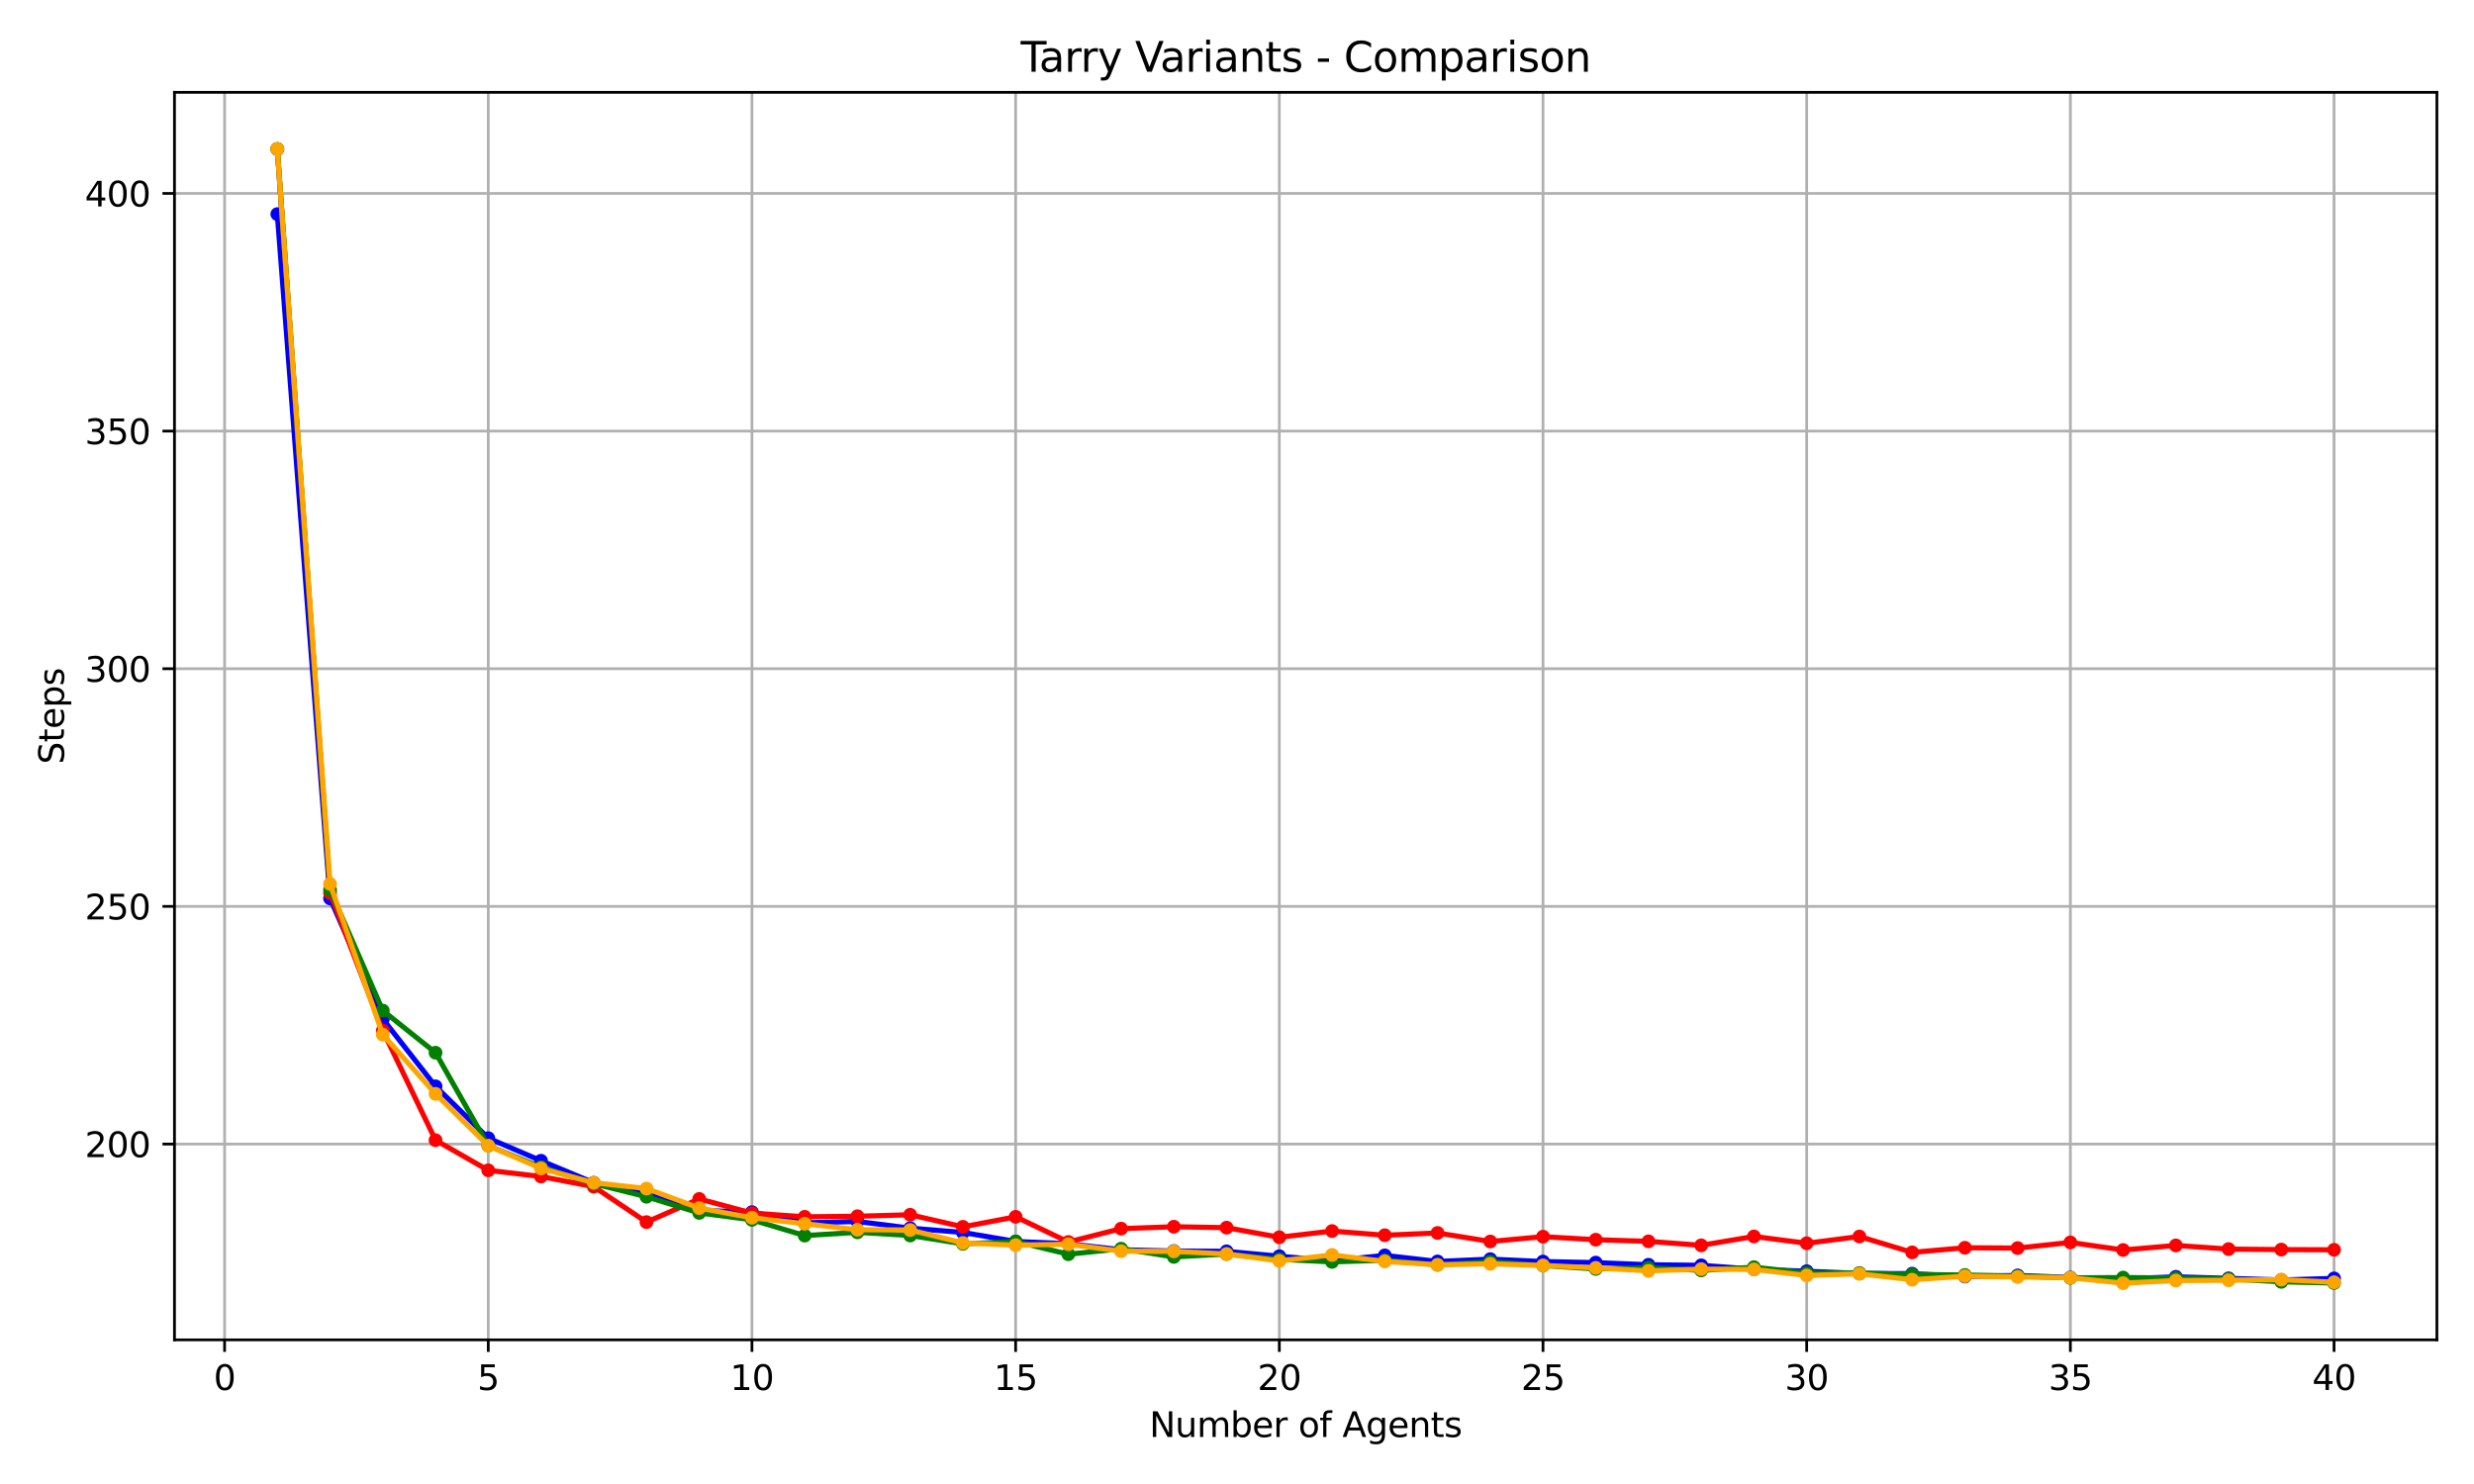 <?xml version="1.0" encoding="utf-8" standalone="no"?>
<!DOCTYPE svg PUBLIC "-//W3C//DTD SVG 1.1//EN"
  "http://www.w3.org/Graphics/SVG/1.1/DTD/svg11.dtd">
<svg xmlns:xlink="http://www.w3.org/1999/xlink" width="720pt" height="432pt" viewBox="0 0 720 432" xmlns="http://www.w3.org/2000/svg" version="1.1">
 <defs>
  <style type="text/css">*{stroke-linejoin: round; stroke-linecap: butt}</style>
 </defs>
 <g id="figure_1">
  <g id="patch_1">
   <path d="M 0 432 
L 720 432 
L 720 0 
L 0 0 
z
" style="fill: #ffffff"/>
  </g>
  <g id="axes_1">
   <g id="patch_2">
    <path d="M 50.78 390.04 
L 709.2 390.04 
L 709.2 26.88 
L 50.78 26.88 
z
" style="fill: #ffffff"/>
   </g>
   <g id="matplotlib.axis_1">
    <g id="xtick_1">
     <g id="line2d_1">
      <path d="M 65.36 390.04 
L 65.36 26.88 
" clip-path="url(#p0e6a912065)" style="fill: none; stroke: #b0b0b0; stroke-width: 0.8; stroke-linecap: square"/>
     </g>
     <g id="line2d_2">
      <defs>
       <path id="m31c5aaaca1" d="M 0 0 
L 0 3.5 
" style="stroke: #000000; stroke-width: 0.8"/>
      </defs>
      <g>
       <use xlink:href="#m31c5aaaca1" x="65.36" y="390.04" style="stroke: #000000; stroke-width: 0.8"/>
      </g>
     </g>
     <g id="text_1">
      <!-- 0 -->
      <g transform="translate(62.179 404.638) scale(0.1 -0.1)">
       <defs>
        <path id="DejaVuSans-30" d="M 2034 4250 
Q 1547 4250 1301 3770 
Q 1056 3291 1056 2328 
Q 1056 1369 1301 889 
Q 1547 409 2034 409 
Q 2525 409 2770 889 
Q 3016 1369 3016 2328 
Q 3016 3291 2770 3770 
Q 2525 4250 2034 4250 
z
M 2034 4750 
Q 2819 4750 3233 4129 
Q 3647 3509 3647 2328 
Q 3647 1150 3233 529 
Q 2819 -91 2034 -91 
Q 1250 -91 836 529 
Q 422 1150 422 2328 
Q 422 3509 836 4129 
Q 1250 4750 2034 4750 
z
" transform="scale(0.016)"/>
       </defs>
       <use xlink:href="#DejaVuSans-30"/>
      </g>
     </g>
    </g>
    <g id="xtick_2">
     <g id="line2d_3">
      <path d="M 142.099 390.04 
L 142.099 26.88 
" clip-path="url(#p0e6a912065)" style="fill: none; stroke: #b0b0b0; stroke-width: 0.8; stroke-linecap: square"/>
     </g>
     <g id="line2d_4">
      <g>
       <use xlink:href="#m31c5aaaca1" x="142.099" y="390.04" style="stroke: #000000; stroke-width: 0.8"/>
      </g>
     </g>
     <g id="text_2">
      <!-- 5 -->
      <g transform="translate(138.918 404.638) scale(0.1 -0.1)">
       <defs>
        <path id="DejaVuSans-35" d="M 691 4666 
L 3169 4666 
L 3169 4134 
L 1269 4134 
L 1269 2991 
Q 1406 3038 1543 3061 
Q 1681 3084 1819 3084 
Q 2600 3084 3056 2656 
Q 3513 2228 3513 1497 
Q 3513 744 3044 326 
Q 2575 -91 1722 -91 
Q 1428 -91 1123 -41 
Q 819 9 494 109 
L 494 744 
Q 775 591 1075 516 
Q 1375 441 1709 441 
Q 2250 441 2565 725 
Q 2881 1009 2881 1497 
Q 2881 1984 2565 2268 
Q 2250 2553 1709 2553 
Q 1456 2553 1204 2497 
Q 953 2441 691 2322 
L 691 4666 
z
" transform="scale(0.016)"/>
       </defs>
       <use xlink:href="#DejaVuSans-35"/>
      </g>
     </g>
    </g>
    <g id="xtick_3">
     <g id="line2d_5">
      <path d="M 218.838 390.04 
L 218.838 26.88 
" clip-path="url(#p0e6a912065)" style="fill: none; stroke: #b0b0b0; stroke-width: 0.8; stroke-linecap: square"/>
     </g>
     <g id="line2d_6">
      <g>
       <use xlink:href="#m31c5aaaca1" x="218.838" y="390.04" style="stroke: #000000; stroke-width: 0.8"/>
      </g>
     </g>
     <g id="text_3">
      <!-- 10 -->
      <g transform="translate(212.476 404.638) scale(0.1 -0.1)">
       <defs>
        <path id="DejaVuSans-31" d="M 794 531 
L 1825 531 
L 1825 4091 
L 703 3866 
L 703 4441 
L 1819 4666 
L 2450 4666 
L 2450 531 
L 3481 531 
L 3481 0 
L 794 0 
L 794 531 
z
" transform="scale(0.016)"/>
       </defs>
       <use xlink:href="#DejaVuSans-31"/>
       <use xlink:href="#DejaVuSans-30" x="63.623"/>
      </g>
     </g>
    </g>
    <g id="xtick_4">
     <g id="line2d_7">
      <path d="M 295.577 390.04 
L 295.577 26.88 
" clip-path="url(#p0e6a912065)" style="fill: none; stroke: #b0b0b0; stroke-width: 0.8; stroke-linecap: square"/>
     </g>
     <g id="line2d_8">
      <g>
       <use xlink:href="#m31c5aaaca1" x="295.577" y="390.04" style="stroke: #000000; stroke-width: 0.8"/>
      </g>
     </g>
     <g id="text_4">
      <!-- 15 -->
      <g transform="translate(289.215 404.638) scale(0.1 -0.1)">
       <use xlink:href="#DejaVuSans-31"/>
       <use xlink:href="#DejaVuSans-35" x="63.623"/>
      </g>
     </g>
    </g>
    <g id="xtick_5">
     <g id="line2d_9">
      <path d="M 372.316 390.04 
L 372.316 26.88 
" clip-path="url(#p0e6a912065)" style="fill: none; stroke: #b0b0b0; stroke-width: 0.8; stroke-linecap: square"/>
     </g>
     <g id="line2d_10">
      <g>
       <use xlink:href="#m31c5aaaca1" x="372.316" y="390.04" style="stroke: #000000; stroke-width: 0.8"/>
      </g>
     </g>
     <g id="text_5">
      <!-- 20 -->
      <g transform="translate(365.954 404.638) scale(0.1 -0.1)">
       <defs>
        <path id="DejaVuSans-32" d="M 1228 531 
L 3431 531 
L 3431 0 
L 469 0 
L 469 531 
Q 828 903 1448 1529 
Q 2069 2156 2228 2338 
Q 2531 2678 2651 2914 
Q 2772 3150 2772 3378 
Q 2772 3750 2511 3984 
Q 2250 4219 1831 4219 
Q 1534 4219 1204 4116 
Q 875 4013 500 3803 
L 500 4441 
Q 881 4594 1212 4672 
Q 1544 4750 1819 4750 
Q 2544 4750 2975 4387 
Q 3406 4025 3406 3419 
Q 3406 3131 3298 2873 
Q 3191 2616 2906 2266 
Q 2828 2175 2409 1742 
Q 1991 1309 1228 531 
z
" transform="scale(0.016)"/>
       </defs>
       <use xlink:href="#DejaVuSans-32"/>
       <use xlink:href="#DejaVuSans-30" x="63.623"/>
      </g>
     </g>
    </g>
    <g id="xtick_6">
     <g id="line2d_11">
      <path d="M 449.055 390.04 
L 449.055 26.88 
" clip-path="url(#p0e6a912065)" style="fill: none; stroke: #b0b0b0; stroke-width: 0.8; stroke-linecap: square"/>
     </g>
     <g id="line2d_12">
      <g>
       <use xlink:href="#m31c5aaaca1" x="449.055" y="390.04" style="stroke: #000000; stroke-width: 0.8"/>
      </g>
     </g>
     <g id="text_6">
      <!-- 25 -->
      <g transform="translate(442.693 404.638) scale(0.1 -0.1)">
       <use xlink:href="#DejaVuSans-32"/>
       <use xlink:href="#DejaVuSans-35" x="63.623"/>
      </g>
     </g>
    </g>
    <g id="xtick_7">
     <g id="line2d_13">
      <path d="M 525.794 390.04 
L 525.794 26.88 
" clip-path="url(#p0e6a912065)" style="fill: none; stroke: #b0b0b0; stroke-width: 0.8; stroke-linecap: square"/>
     </g>
     <g id="line2d_14">
      <g>
       <use xlink:href="#m31c5aaaca1" x="525.794" y="390.04" style="stroke: #000000; stroke-width: 0.8"/>
      </g>
     </g>
     <g id="text_7">
      <!-- 30 -->
      <g transform="translate(519.431 404.638) scale(0.1 -0.1)">
       <defs>
        <path id="DejaVuSans-33" d="M 2597 2516 
Q 3050 2419 3304 2112 
Q 3559 1806 3559 1356 
Q 3559 666 3084 287 
Q 2609 -91 1734 -91 
Q 1441 -91 1130 -33 
Q 819 25 488 141 
L 488 750 
Q 750 597 1062 519 
Q 1375 441 1716 441 
Q 2309 441 2620 675 
Q 2931 909 2931 1356 
Q 2931 1769 2642 2001 
Q 2353 2234 1838 2234 
L 1294 2234 
L 1294 2753 
L 1863 2753 
Q 2328 2753 2575 2939 
Q 2822 3125 2822 3475 
Q 2822 3834 2567 4026 
Q 2313 4219 1838 4219 
Q 1578 4219 1281 4162 
Q 984 4106 628 3988 
L 628 4550 
Q 988 4650 1302 4700 
Q 1616 4750 1894 4750 
Q 2613 4750 3031 4423 
Q 3450 4097 3450 3541 
Q 3450 3153 3228 2886 
Q 3006 2619 2597 2516 
z
" transform="scale(0.016)"/>
       </defs>
       <use xlink:href="#DejaVuSans-33"/>
       <use xlink:href="#DejaVuSans-30" x="63.623"/>
      </g>
     </g>
    </g>
    <g id="xtick_8">
     <g id="line2d_15">
      <path d="M 602.533 390.04 
L 602.533 26.88 
" clip-path="url(#p0e6a912065)" style="fill: none; stroke: #b0b0b0; stroke-width: 0.8; stroke-linecap: square"/>
     </g>
     <g id="line2d_16">
      <g>
       <use xlink:href="#m31c5aaaca1" x="602.533" y="390.04" style="stroke: #000000; stroke-width: 0.8"/>
      </g>
     </g>
     <g id="text_8">
      <!-- 35 -->
      <g transform="translate(596.17 404.638) scale(0.1 -0.1)">
       <use xlink:href="#DejaVuSans-33"/>
       <use xlink:href="#DejaVuSans-35" x="63.623"/>
      </g>
     </g>
    </g>
    <g id="xtick_9">
     <g id="line2d_17">
      <path d="M 679.272 390.04 
L 679.272 26.88 
" clip-path="url(#p0e6a912065)" style="fill: none; stroke: #b0b0b0; stroke-width: 0.8; stroke-linecap: square"/>
     </g>
     <g id="line2d_18">
      <g>
       <use xlink:href="#m31c5aaaca1" x="679.272" y="390.04" style="stroke: #000000; stroke-width: 0.8"/>
      </g>
     </g>
     <g id="text_9">
      <!-- 40 -->
      <g transform="translate(672.909 404.638) scale(0.1 -0.1)">
       <defs>
        <path id="DejaVuSans-34" d="M 2419 4116 
L 825 1625 
L 2419 1625 
L 2419 4116 
z
M 2253 4666 
L 3047 4666 
L 3047 1625 
L 3713 1625 
L 3713 1100 
L 3047 1100 
L 3047 0 
L 2419 0 
L 2419 1100 
L 313 1100 
L 313 1709 
L 2253 4666 
z
" transform="scale(0.016)"/>
       </defs>
       <use xlink:href="#DejaVuSans-34"/>
       <use xlink:href="#DejaVuSans-30" x="63.623"/>
      </g>
     </g>
    </g>
    <g id="text_10">
     <!-- Number of Agents -->
     <g transform="translate(334.502 418.317) scale(0.1 -0.1)">
      <defs>
       <path id="DejaVuSans-4e" d="M 628 4666 
L 1478 4666 
L 3547 763 
L 3547 4666 
L 4159 4666 
L 4159 0 
L 3309 0 
L 1241 3903 
L 1241 0 
L 628 0 
L 628 4666 
z
" transform="scale(0.016)"/>
       <path id="DejaVuSans-75" d="M 544 1381 
L 544 3500 
L 1119 3500 
L 1119 1403 
Q 1119 906 1312 657 
Q 1506 409 1894 409 
Q 2359 409 2629 706 
Q 2900 1003 2900 1516 
L 2900 3500 
L 3475 3500 
L 3475 0 
L 2900 0 
L 2900 538 
Q 2691 219 2414 64 
Q 2138 -91 1772 -91 
Q 1169 -91 856 284 
Q 544 659 544 1381 
z
M 1991 3584 
L 1991 3584 
z
" transform="scale(0.016)"/>
       <path id="DejaVuSans-6d" d="M 3328 2828 
Q 3544 3216 3844 3400 
Q 4144 3584 4550 3584 
Q 5097 3584 5394 3201 
Q 5691 2819 5691 2113 
L 5691 0 
L 5113 0 
L 5113 2094 
Q 5113 2597 4934 2840 
Q 4756 3084 4391 3084 
Q 3944 3084 3684 2787 
Q 3425 2491 3425 1978 
L 3425 0 
L 2847 0 
L 2847 2094 
Q 2847 2600 2669 2842 
Q 2491 3084 2119 3084 
Q 1678 3084 1418 2786 
Q 1159 2488 1159 1978 
L 1159 0 
L 581 0 
L 581 3500 
L 1159 3500 
L 1159 2956 
Q 1356 3278 1631 3431 
Q 1906 3584 2284 3584 
Q 2666 3584 2933 3390 
Q 3200 3197 3328 2828 
z
" transform="scale(0.016)"/>
       <path id="DejaVuSans-62" d="M 3116 1747 
Q 3116 2381 2855 2742 
Q 2594 3103 2138 3103 
Q 1681 3103 1420 2742 
Q 1159 2381 1159 1747 
Q 1159 1113 1420 752 
Q 1681 391 2138 391 
Q 2594 391 2855 752 
Q 3116 1113 3116 1747 
z
M 1159 2969 
Q 1341 3281 1617 3432 
Q 1894 3584 2278 3584 
Q 2916 3584 3314 3078 
Q 3713 2572 3713 1747 
Q 3713 922 3314 415 
Q 2916 -91 2278 -91 
Q 1894 -91 1617 61 
Q 1341 213 1159 525 
L 1159 0 
L 581 0 
L 581 4863 
L 1159 4863 
L 1159 2969 
z
" transform="scale(0.016)"/>
       <path id="DejaVuSans-65" d="M 3597 1894 
L 3597 1613 
L 953 1613 
Q 991 1019 1311 708 
Q 1631 397 2203 397 
Q 2534 397 2845 478 
Q 3156 559 3463 722 
L 3463 178 
Q 3153 47 2828 -22 
Q 2503 -91 2169 -91 
Q 1331 -91 842 396 
Q 353 884 353 1716 
Q 353 2575 817 3079 
Q 1281 3584 2069 3584 
Q 2775 3584 3186 3129 
Q 3597 2675 3597 1894 
z
M 3022 2063 
Q 3016 2534 2758 2815 
Q 2500 3097 2075 3097 
Q 1594 3097 1305 2825 
Q 1016 2553 972 2059 
L 3022 2063 
z
" transform="scale(0.016)"/>
       <path id="DejaVuSans-72" d="M 2631 2963 
Q 2534 3019 2420 3045 
Q 2306 3072 2169 3072 
Q 1681 3072 1420 2755 
Q 1159 2438 1159 1844 
L 1159 0 
L 581 0 
L 581 3500 
L 1159 3500 
L 1159 2956 
Q 1341 3275 1631 3429 
Q 1922 3584 2338 3584 
Q 2397 3584 2469 3576 
Q 2541 3569 2628 3553 
L 2631 2963 
z
" transform="scale(0.016)"/>
       <path id="DejaVuSans-20" transform="scale(0.016)"/>
       <path id="DejaVuSans-6f" d="M 1959 3097 
Q 1497 3097 1228 2736 
Q 959 2375 959 1747 
Q 959 1119 1226 758 
Q 1494 397 1959 397 
Q 2419 397 2687 759 
Q 2956 1122 2956 1747 
Q 2956 2369 2687 2733 
Q 2419 3097 1959 3097 
z
M 1959 3584 
Q 2709 3584 3137 3096 
Q 3566 2609 3566 1747 
Q 3566 888 3137 398 
Q 2709 -91 1959 -91 
Q 1206 -91 779 398 
Q 353 888 353 1747 
Q 353 2609 779 3096 
Q 1206 3584 1959 3584 
z
" transform="scale(0.016)"/>
       <path id="DejaVuSans-66" d="M 2375 4863 
L 2375 4384 
L 1825 4384 
Q 1516 4384 1395 4259 
Q 1275 4134 1275 3809 
L 1275 3500 
L 2222 3500 
L 2222 3053 
L 1275 3053 
L 1275 0 
L 697 0 
L 697 3053 
L 147 3053 
L 147 3500 
L 697 3500 
L 697 3744 
Q 697 4328 969 4595 
Q 1241 4863 1831 4863 
L 2375 4863 
z
" transform="scale(0.016)"/>
       <path id="DejaVuSans-41" d="M 2188 4044 
L 1331 1722 
L 3047 1722 
L 2188 4044 
z
M 1831 4666 
L 2547 4666 
L 4325 0 
L 3669 0 
L 3244 1197 
L 1141 1197 
L 716 0 
L 50 0 
L 1831 4666 
z
" transform="scale(0.016)"/>
       <path id="DejaVuSans-67" d="M 2906 1791 
Q 2906 2416 2648 2759 
Q 2391 3103 1925 3103 
Q 1463 3103 1205 2759 
Q 947 2416 947 1791 
Q 947 1169 1205 825 
Q 1463 481 1925 481 
Q 2391 481 2648 825 
Q 2906 1169 2906 1791 
z
M 3481 434 
Q 3481 -459 3084 -895 
Q 2688 -1331 1869 -1331 
Q 1566 -1331 1297 -1286 
Q 1028 -1241 775 -1147 
L 775 -588 
Q 1028 -725 1275 -790 
Q 1522 -856 1778 -856 
Q 2344 -856 2625 -561 
Q 2906 -266 2906 331 
L 2906 616 
Q 2728 306 2450 153 
Q 2172 0 1784 0 
Q 1141 0 747 490 
Q 353 981 353 1791 
Q 353 2603 747 3093 
Q 1141 3584 1784 3584 
Q 2172 3584 2450 3431 
Q 2728 3278 2906 2969 
L 2906 3500 
L 3481 3500 
L 3481 434 
z
" transform="scale(0.016)"/>
       <path id="DejaVuSans-6e" d="M 3513 2113 
L 3513 0 
L 2938 0 
L 2938 2094 
Q 2938 2591 2744 2837 
Q 2550 3084 2163 3084 
Q 1697 3084 1428 2787 
Q 1159 2491 1159 1978 
L 1159 0 
L 581 0 
L 581 3500 
L 1159 3500 
L 1159 2956 
Q 1366 3272 1645 3428 
Q 1925 3584 2291 3584 
Q 2894 3584 3203 3211 
Q 3513 2838 3513 2113 
z
" transform="scale(0.016)"/>
       <path id="DejaVuSans-74" d="M 1172 4494 
L 1172 3500 
L 2356 3500 
L 2356 3053 
L 1172 3053 
L 1172 1153 
Q 1172 725 1289 603 
Q 1406 481 1766 481 
L 2356 481 
L 2356 0 
L 1766 0 
Q 1100 0 847 248 
Q 594 497 594 1153 
L 594 3053 
L 172 3053 
L 172 3500 
L 594 3500 
L 594 4494 
L 1172 4494 
z
" transform="scale(0.016)"/>
       <path id="DejaVuSans-73" d="M 2834 3397 
L 2834 2853 
Q 2591 2978 2328 3040 
Q 2066 3103 1784 3103 
Q 1356 3103 1142 2972 
Q 928 2841 928 2578 
Q 928 2378 1081 2264 
Q 1234 2150 1697 2047 
L 1894 2003 
Q 2506 1872 2764 1633 
Q 3022 1394 3022 966 
Q 3022 478 2636 193 
Q 2250 -91 1575 -91 
Q 1294 -91 989 -36 
Q 684 19 347 128 
L 347 722 
Q 666 556 975 473 
Q 1284 391 1588 391 
Q 1994 391 2212 530 
Q 2431 669 2431 922 
Q 2431 1156 2273 1281 
Q 2116 1406 1581 1522 
L 1381 1569 
Q 847 1681 609 1914 
Q 372 2147 372 2553 
Q 372 3047 722 3315 
Q 1072 3584 1716 3584 
Q 2034 3584 2315 3537 
Q 2597 3491 2834 3397 
z
" transform="scale(0.016)"/>
      </defs>
      <use xlink:href="#DejaVuSans-4e"/>
      <use xlink:href="#DejaVuSans-75" x="74.805"/>
      <use xlink:href="#DejaVuSans-6d" x="138.184"/>
      <use xlink:href="#DejaVuSans-62" x="235.596"/>
      <use xlink:href="#DejaVuSans-65" x="299.072"/>
      <use xlink:href="#DejaVuSans-72" x="360.596"/>
      <use xlink:href="#DejaVuSans-20" x="401.709"/>
      <use xlink:href="#DejaVuSans-6f" x="433.496"/>
      <use xlink:href="#DejaVuSans-66" x="494.678"/>
      <use xlink:href="#DejaVuSans-20" x="529.883"/>
      <use xlink:href="#DejaVuSans-41" x="561.67"/>
      <use xlink:href="#DejaVuSans-67" x="630.078"/>
      <use xlink:href="#DejaVuSans-65" x="693.555"/>
      <use xlink:href="#DejaVuSans-6e" x="755.078"/>
      <use xlink:href="#DejaVuSans-74" x="818.457"/>
      <use xlink:href="#DejaVuSans-73" x="857.666"/>
     </g>
    </g>
   </g>
   <g id="matplotlib.axis_2">
    <g id="ytick_1">
     <g id="line2d_19">
      <path d="M 50.78 333.041 
L 709.2 333.041 
" clip-path="url(#p0e6a912065)" style="fill: none; stroke: #b0b0b0; stroke-width: 0.8; stroke-linecap: square"/>
     </g>
     <g id="line2d_20">
      <defs>
       <path id="m21c05f4221" d="M 0 0 
L -3.5 0 
" style="stroke: #000000; stroke-width: 0.8"/>
      </defs>
      <g>
       <use xlink:href="#m21c05f4221" x="50.78" y="333.041" style="stroke: #000000; stroke-width: 0.8"/>
      </g>
     </g>
     <g id="text_11">
      <!-- 200 -->
      <g transform="translate(24.692 336.84) scale(0.1 -0.1)">
       <use xlink:href="#DejaVuSans-32"/>
       <use xlink:href="#DejaVuSans-30" x="63.623"/>
       <use xlink:href="#DejaVuSans-30" x="127.246"/>
      </g>
     </g>
    </g>
    <g id="ytick_2">
     <g id="line2d_21">
      <path d="M 50.78 263.857 
L 709.2 263.857 
" clip-path="url(#p0e6a912065)" style="fill: none; stroke: #b0b0b0; stroke-width: 0.8; stroke-linecap: square"/>
     </g>
     <g id="line2d_22">
      <g>
       <use xlink:href="#m21c05f4221" x="50.78" y="263.857" style="stroke: #000000; stroke-width: 0.8"/>
      </g>
     </g>
     <g id="text_12">
      <!-- 250 -->
      <g transform="translate(24.692 267.656) scale(0.1 -0.1)">
       <use xlink:href="#DejaVuSans-32"/>
       <use xlink:href="#DejaVuSans-35" x="63.623"/>
       <use xlink:href="#DejaVuSans-30" x="127.246"/>
      </g>
     </g>
    </g>
    <g id="ytick_3">
     <g id="line2d_23">
      <path d="M 50.78 194.673 
L 709.2 194.673 
" clip-path="url(#p0e6a912065)" style="fill: none; stroke: #b0b0b0; stroke-width: 0.8; stroke-linecap: square"/>
     </g>
     <g id="line2d_24">
      <g>
       <use xlink:href="#m21c05f4221" x="50.78" y="194.673" style="stroke: #000000; stroke-width: 0.8"/>
      </g>
     </g>
     <g id="text_13">
      <!-- 300 -->
      <g transform="translate(24.692 198.472) scale(0.1 -0.1)">
       <use xlink:href="#DejaVuSans-33"/>
       <use xlink:href="#DejaVuSans-30" x="63.623"/>
       <use xlink:href="#DejaVuSans-30" x="127.246"/>
      </g>
     </g>
    </g>
    <g id="ytick_4">
     <g id="line2d_25">
      <path d="M 50.78 125.489 
L 709.2 125.489 
" clip-path="url(#p0e6a912065)" style="fill: none; stroke: #b0b0b0; stroke-width: 0.8; stroke-linecap: square"/>
     </g>
     <g id="line2d_26">
      <g>
       <use xlink:href="#m21c05f4221" x="50.78" y="125.489" style="stroke: #000000; stroke-width: 0.8"/>
      </g>
     </g>
     <g id="text_14">
      <!-- 350 -->
      <g transform="translate(24.692 129.288) scale(0.1 -0.1)">
       <use xlink:href="#DejaVuSans-33"/>
       <use xlink:href="#DejaVuSans-35" x="63.623"/>
       <use xlink:href="#DejaVuSans-30" x="127.246"/>
      </g>
     </g>
    </g>
    <g id="ytick_5">
     <g id="line2d_27">
      <path d="M 50.78 56.305 
L 709.2 56.305 
" clip-path="url(#p0e6a912065)" style="fill: none; stroke: #b0b0b0; stroke-width: 0.8; stroke-linecap: square"/>
     </g>
     <g id="line2d_28">
      <g>
       <use xlink:href="#m21c05f4221" x="50.78" y="56.305" style="stroke: #000000; stroke-width: 0.8"/>
      </g>
     </g>
     <g id="text_15">
      <!-- 400 -->
      <g transform="translate(24.692 60.105) scale(0.1 -0.1)">
       <use xlink:href="#DejaVuSans-34"/>
       <use xlink:href="#DejaVuSans-30" x="63.623"/>
       <use xlink:href="#DejaVuSans-30" x="127.246"/>
      </g>
     </g>
    </g>
    <g id="text_16">
     <!-- Steps -->
     <g transform="translate(18.613 222.45) rotate(-90) scale(0.1 -0.1)">
      <defs>
       <path id="DejaVuSans-53" d="M 3425 4513 
L 3425 3897 
Q 3066 4069 2747 4153 
Q 2428 4238 2131 4238 
Q 1616 4238 1336 4038 
Q 1056 3838 1056 3469 
Q 1056 3159 1242 3001 
Q 1428 2844 1947 2747 
L 2328 2669 
Q 3034 2534 3370 2195 
Q 3706 1856 3706 1288 
Q 3706 609 3251 259 
Q 2797 -91 1919 -91 
Q 1588 -91 1214 -16 
Q 841 59 441 206 
L 441 856 
Q 825 641 1194 531 
Q 1563 422 1919 422 
Q 2459 422 2753 634 
Q 3047 847 3047 1241 
Q 3047 1584 2836 1778 
Q 2625 1972 2144 2069 
L 1759 2144 
Q 1053 2284 737 2584 
Q 422 2884 422 3419 
Q 422 4038 858 4394 
Q 1294 4750 2059 4750 
Q 2388 4750 2728 4690 
Q 3069 4631 3425 4513 
z
" transform="scale(0.016)"/>
       <path id="DejaVuSans-70" d="M 1159 525 
L 1159 -1331 
L 581 -1331 
L 581 3500 
L 1159 3500 
L 1159 2969 
Q 1341 3281 1617 3432 
Q 1894 3584 2278 3584 
Q 2916 3584 3314 3078 
Q 3713 2572 3713 1747 
Q 3713 922 3314 415 
Q 2916 -91 2278 -91 
Q 1894 -91 1617 61 
Q 1341 213 1159 525 
z
M 3116 1747 
Q 3116 2381 2855 2742 
Q 2594 3103 2138 3103 
Q 1681 3103 1420 2742 
Q 1159 2381 1159 1747 
Q 1159 1113 1420 752 
Q 1681 391 2138 391 
Q 2594 391 2855 752 
Q 3116 1113 3116 1747 
z
" transform="scale(0.016)"/>
      </defs>
      <use xlink:href="#DejaVuSans-53"/>
      <use xlink:href="#DejaVuSans-74" x="63.477"/>
      <use xlink:href="#DejaVuSans-65" x="102.686"/>
      <use xlink:href="#DejaVuSans-70" x="164.209"/>
      <use xlink:href="#DejaVuSans-73" x="227.686"/>
     </g>
    </g>
   </g>
   <g id="line2d_29">
    <path d="M 80.708 62.327 
L 96.056 261.532 
L 111.404 296.645 
L 126.752 316.237 
L 142.099 331.325 
L 157.447 337.9 
L 172.795 344.309 
L 188.143 347.232 
L 203.49 352.357 
L 218.838 352.866 
L 234.186 355.977 
L 249.534 355.567 
L 264.882 357.526 
L 280.229 358.777 
L 295.577 361.401 
L 310.925 362.065 
L 326.273 363.814 
L 341.621 364.179 
L 356.968 364.268 
L 372.316 365.696 
L 387.664 367.002 
L 403.012 365.452 
L 418.359 367.212 
L 433.707 366.548 
L 449.055 367.245 
L 464.403 367.555 
L 479.751 368.175 
L 495.098 368.341 
L 510.446 369.47 
L 525.794 370.068 
L 541.142 370.721 
L 556.49 370.765 
L 571.837 371.607 
L 587.185 371.286 
L 602.533 371.894 
L 617.881 372.304 
L 633.228 371.684 
L 648.576 372.138 
L 663.924 372.603 
L 679.272 372.149 
" clip-path="url(#p0e6a912065)" style="fill: none; stroke: #0000ff; stroke-width: 1.5; stroke-linecap: square"/>
    <defs>
     <path id="mc1db774a24" d="M 0 1.5 
C 0.398 1.5 0.779 1.342 1.061 1.061 
C 1.342 0.779 1.5 0.398 1.5 0 
C 1.5 -0.398 1.342 -0.779 1.061 -1.061 
C 0.779 -1.342 0.398 -1.5 0 -1.5 
C -0.398 -1.5 -0.779 -1.342 -1.061 -1.061 
C -1.342 -0.779 -1.5 -0.398 -1.5 0 
C -1.5 0.398 -1.342 0.779 -1.061 1.061 
C -0.779 1.342 -0.398 1.5 0 1.5 
z
" style="stroke: #0000ff"/>
    </defs>
    <g clip-path="url(#p0e6a912065)">
     <use xlink:href="#mc1db774a24" x="80.708" y="62.327" style="fill: #0000ff; stroke: #0000ff"/>
     <use xlink:href="#mc1db774a24" x="96.056" y="261.532" style="fill: #0000ff; stroke: #0000ff"/>
     <use xlink:href="#mc1db774a24" x="111.404" y="296.645" style="fill: #0000ff; stroke: #0000ff"/>
     <use xlink:href="#mc1db774a24" x="126.752" y="316.237" style="fill: #0000ff; stroke: #0000ff"/>
     <use xlink:href="#mc1db774a24" x="142.099" y="331.325" style="fill: #0000ff; stroke: #0000ff"/>
     <use xlink:href="#mc1db774a24" x="157.447" y="337.9" style="fill: #0000ff; stroke: #0000ff"/>
     <use xlink:href="#mc1db774a24" x="172.795" y="344.309" style="fill: #0000ff; stroke: #0000ff"/>
     <use xlink:href="#mc1db774a24" x="188.143" y="347.232" style="fill: #0000ff; stroke: #0000ff"/>
     <use xlink:href="#mc1db774a24" x="203.49" y="352.357" style="fill: #0000ff; stroke: #0000ff"/>
     <use xlink:href="#mc1db774a24" x="218.838" y="352.866" style="fill: #0000ff; stroke: #0000ff"/>
     <use xlink:href="#mc1db774a24" x="234.186" y="355.977" style="fill: #0000ff; stroke: #0000ff"/>
     <use xlink:href="#mc1db774a24" x="249.534" y="355.567" style="fill: #0000ff; stroke: #0000ff"/>
     <use xlink:href="#mc1db774a24" x="264.882" y="357.526" style="fill: #0000ff; stroke: #0000ff"/>
     <use xlink:href="#mc1db774a24" x="280.229" y="358.777" style="fill: #0000ff; stroke: #0000ff"/>
     <use xlink:href="#mc1db774a24" x="295.577" y="361.401" style="fill: #0000ff; stroke: #0000ff"/>
     <use xlink:href="#mc1db774a24" x="310.925" y="362.065" style="fill: #0000ff; stroke: #0000ff"/>
     <use xlink:href="#mc1db774a24" x="326.273" y="363.814" style="fill: #0000ff; stroke: #0000ff"/>
     <use xlink:href="#mc1db774a24" x="341.621" y="364.179" style="fill: #0000ff; stroke: #0000ff"/>
     <use xlink:href="#mc1db774a24" x="356.968" y="364.268" style="fill: #0000ff; stroke: #0000ff"/>
     <use xlink:href="#mc1db774a24" x="372.316" y="365.696" style="fill: #0000ff; stroke: #0000ff"/>
     <use xlink:href="#mc1db774a24" x="387.664" y="367.002" style="fill: #0000ff; stroke: #0000ff"/>
     <use xlink:href="#mc1db774a24" x="403.012" y="365.452" style="fill: #0000ff; stroke: #0000ff"/>
     <use xlink:href="#mc1db774a24" x="418.359" y="367.212" style="fill: #0000ff; stroke: #0000ff"/>
     <use xlink:href="#mc1db774a24" x="433.707" y="366.548" style="fill: #0000ff; stroke: #0000ff"/>
     <use xlink:href="#mc1db774a24" x="449.055" y="367.245" style="fill: #0000ff; stroke: #0000ff"/>
     <use xlink:href="#mc1db774a24" x="464.403" y="367.555" style="fill: #0000ff; stroke: #0000ff"/>
     <use xlink:href="#mc1db774a24" x="479.751" y="368.175" style="fill: #0000ff; stroke: #0000ff"/>
     <use xlink:href="#mc1db774a24" x="495.098" y="368.341" style="fill: #0000ff; stroke: #0000ff"/>
     <use xlink:href="#mc1db774a24" x="510.446" y="369.47" style="fill: #0000ff; stroke: #0000ff"/>
     <use xlink:href="#mc1db774a24" x="525.794" y="370.068" style="fill: #0000ff; stroke: #0000ff"/>
     <use xlink:href="#mc1db774a24" x="541.142" y="370.721" style="fill: #0000ff; stroke: #0000ff"/>
     <use xlink:href="#mc1db774a24" x="556.49" y="370.765" style="fill: #0000ff; stroke: #0000ff"/>
     <use xlink:href="#mc1db774a24" x="571.837" y="371.607" style="fill: #0000ff; stroke: #0000ff"/>
     <use xlink:href="#mc1db774a24" x="587.185" y="371.286" style="fill: #0000ff; stroke: #0000ff"/>
     <use xlink:href="#mc1db774a24" x="602.533" y="371.894" style="fill: #0000ff; stroke: #0000ff"/>
     <use xlink:href="#mc1db774a24" x="617.881" y="372.304" style="fill: #0000ff; stroke: #0000ff"/>
     <use xlink:href="#mc1db774a24" x="633.228" y="371.684" style="fill: #0000ff; stroke: #0000ff"/>
     <use xlink:href="#mc1db774a24" x="648.576" y="372.138" style="fill: #0000ff; stroke: #0000ff"/>
     <use xlink:href="#mc1db774a24" x="663.924" y="372.603" style="fill: #0000ff; stroke: #0000ff"/>
     <use xlink:href="#mc1db774a24" x="679.272" y="372.149" style="fill: #0000ff; stroke: #0000ff"/>
    </g>
   </g>
   <g id="line2d_30">
    <path d="M 80.708 43.387 
L 96.056 259.983 
L 111.404 300.037 
L 126.752 331.912 
L 142.099 340.69 
L 157.447 342.489 
L 172.795 345.439 
L 188.143 355.766 
L 203.49 349.019 
L 218.838 353.143 
L 234.186 354.222 
L 249.534 354.056 
L 264.882 353.624 
L 280.229 357.139 
L 295.577 354.222 
L 310.925 361.55 
L 326.273 357.665 
L 341.621 357.111 
L 356.968 357.377 
L 372.316 360.172 
L 387.664 358.368 
L 403.012 359.585 
L 418.359 358.921 
L 433.707 361.406 
L 449.055 360 
L 464.403 360.886 
L 479.751 361.362 
L 495.098 362.524 
L 510.446 359.939 
L 525.794 361.921 
L 541.142 359.951 
L 556.49 364.578 
L 571.837 363.227 
L 587.185 363.321 
L 602.533 361.677 
L 617.881 363.88 
L 633.228 362.546 
L 648.576 363.615 
L 663.924 363.764 
L 679.272 363.825 
" clip-path="url(#p0e6a912065)" style="fill: none; stroke: #ff0000; stroke-width: 1.5; stroke-linecap: square"/>
    <defs>
     <path id="m08b9797f0d" d="M 0 1.5 
C 0.398 1.5 0.779 1.342 1.061 1.061 
C 1.342 0.779 1.5 0.398 1.5 0 
C 1.5 -0.398 1.342 -0.779 1.061 -1.061 
C 0.779 -1.342 0.398 -1.5 0 -1.5 
C -0.398 -1.5 -0.779 -1.342 -1.061 -1.061 
C -1.342 -0.779 -1.5 -0.398 -1.5 0 
C -1.5 0.398 -1.342 0.779 -1.061 1.061 
C -0.779 1.342 -0.398 1.5 0 1.5 
z
" style="stroke: #ff0000"/>
    </defs>
    <g clip-path="url(#p0e6a912065)">
     <use xlink:href="#m08b9797f0d" x="80.708" y="43.387" style="fill: #ff0000; stroke: #ff0000"/>
     <use xlink:href="#m08b9797f0d" x="96.056" y="259.983" style="fill: #ff0000; stroke: #ff0000"/>
     <use xlink:href="#m08b9797f0d" x="111.404" y="300.037" style="fill: #ff0000; stroke: #ff0000"/>
     <use xlink:href="#m08b9797f0d" x="126.752" y="331.912" style="fill: #ff0000; stroke: #ff0000"/>
     <use xlink:href="#m08b9797f0d" x="142.099" y="340.69" style="fill: #ff0000; stroke: #ff0000"/>
     <use xlink:href="#m08b9797f0d" x="157.447" y="342.489" style="fill: #ff0000; stroke: #ff0000"/>
     <use xlink:href="#m08b9797f0d" x="172.795" y="345.439" style="fill: #ff0000; stroke: #ff0000"/>
     <use xlink:href="#m08b9797f0d" x="188.143" y="355.766" style="fill: #ff0000; stroke: #ff0000"/>
     <use xlink:href="#m08b9797f0d" x="203.49" y="349.019" style="fill: #ff0000; stroke: #ff0000"/>
     <use xlink:href="#m08b9797f0d" x="218.838" y="353.143" style="fill: #ff0000; stroke: #ff0000"/>
     <use xlink:href="#m08b9797f0d" x="234.186" y="354.222" style="fill: #ff0000; stroke: #ff0000"/>
     <use xlink:href="#m08b9797f0d" x="249.534" y="354.056" style="fill: #ff0000; stroke: #ff0000"/>
     <use xlink:href="#m08b9797f0d" x="264.882" y="353.624" style="fill: #ff0000; stroke: #ff0000"/>
     <use xlink:href="#m08b9797f0d" x="280.229" y="357.139" style="fill: #ff0000; stroke: #ff0000"/>
     <use xlink:href="#m08b9797f0d" x="295.577" y="354.222" style="fill: #ff0000; stroke: #ff0000"/>
     <use xlink:href="#m08b9797f0d" x="310.925" y="361.55" style="fill: #ff0000; stroke: #ff0000"/>
     <use xlink:href="#m08b9797f0d" x="326.273" y="357.665" style="fill: #ff0000; stroke: #ff0000"/>
     <use xlink:href="#m08b9797f0d" x="341.621" y="357.111" style="fill: #ff0000; stroke: #ff0000"/>
     <use xlink:href="#m08b9797f0d" x="356.968" y="357.377" style="fill: #ff0000; stroke: #ff0000"/>
     <use xlink:href="#m08b9797f0d" x="372.316" y="360.172" style="fill: #ff0000; stroke: #ff0000"/>
     <use xlink:href="#m08b9797f0d" x="387.664" y="358.368" style="fill: #ff0000; stroke: #ff0000"/>
     <use xlink:href="#m08b9797f0d" x="403.012" y="359.585" style="fill: #ff0000; stroke: #ff0000"/>
     <use xlink:href="#m08b9797f0d" x="418.359" y="358.921" style="fill: #ff0000; stroke: #ff0000"/>
     <use xlink:href="#m08b9797f0d" x="433.707" y="361.406" style="fill: #ff0000; stroke: #ff0000"/>
     <use xlink:href="#m08b9797f0d" x="449.055" y="360" style="fill: #ff0000; stroke: #ff0000"/>
     <use xlink:href="#m08b9797f0d" x="464.403" y="360.886" style="fill: #ff0000; stroke: #ff0000"/>
     <use xlink:href="#m08b9797f0d" x="479.751" y="361.362" style="fill: #ff0000; stroke: #ff0000"/>
     <use xlink:href="#m08b9797f0d" x="495.098" y="362.524" style="fill: #ff0000; stroke: #ff0000"/>
     <use xlink:href="#m08b9797f0d" x="510.446" y="359.939" style="fill: #ff0000; stroke: #ff0000"/>
     <use xlink:href="#m08b9797f0d" x="525.794" y="361.921" style="fill: #ff0000; stroke: #ff0000"/>
     <use xlink:href="#m08b9797f0d" x="541.142" y="359.951" style="fill: #ff0000; stroke: #ff0000"/>
     <use xlink:href="#m08b9797f0d" x="556.49" y="364.578" style="fill: #ff0000; stroke: #ff0000"/>
     <use xlink:href="#m08b9797f0d" x="571.837" y="363.227" style="fill: #ff0000; stroke: #ff0000"/>
     <use xlink:href="#m08b9797f0d" x="587.185" y="363.321" style="fill: #ff0000; stroke: #ff0000"/>
     <use xlink:href="#m08b9797f0d" x="602.533" y="361.677" style="fill: #ff0000; stroke: #ff0000"/>
     <use xlink:href="#m08b9797f0d" x="617.881" y="363.88" style="fill: #ff0000; stroke: #ff0000"/>
     <use xlink:href="#m08b9797f0d" x="633.228" y="362.546" style="fill: #ff0000; stroke: #ff0000"/>
     <use xlink:href="#m08b9797f0d" x="648.576" y="363.615" style="fill: #ff0000; stroke: #ff0000"/>
     <use xlink:href="#m08b9797f0d" x="663.924" y="363.764" style="fill: #ff0000; stroke: #ff0000"/>
     <use xlink:href="#m08b9797f0d" x="679.272" y="363.825" style="fill: #ff0000; stroke: #ff0000"/>
    </g>
   </g>
   <g id="line2d_31">
    <path d="M 80.708 43.387 
L 96.056 259.02 
L 111.404 294.198 
L 126.752 306.452 
L 142.099 333.528 
L 157.447 339.76 
L 172.795 344.586 
L 188.143 348.383 
L 203.49 353.088 
L 218.838 355.102 
L 234.186 359.685 
L 249.534 358.733 
L 264.882 359.663 
L 280.229 362.087 
L 295.577 361.412 
L 310.925 365.12 
L 326.273 363.504 
L 341.621 365.895 
L 356.968 365.054 
L 372.316 366.592 
L 387.664 367.345 
L 403.012 366.858 
L 418.359 368.197 
L 433.707 367.279 
L 449.055 368.408 
L 464.403 369.404 
L 479.751 369.027 
L 495.098 369.824 
L 510.446 368.884 
L 525.794 370.566 
L 541.142 370.588 
L 556.49 370.998 
L 571.837 371.164 
L 587.185 371.452 
L 602.533 371.994 
L 617.881 371.906 
L 633.228 372.016 
L 648.576 372.326 
L 663.924 373.145 
L 679.272 373.488 
" clip-path="url(#p0e6a912065)" style="fill: none; stroke: #008000; stroke-width: 1.5; stroke-linecap: square"/>
    <defs>
     <path id="m922516aefc" d="M 0 1.5 
C 0.398 1.5 0.779 1.342 1.061 1.061 
C 1.342 0.779 1.5 0.398 1.5 0 
C 1.5 -0.398 1.342 -0.779 1.061 -1.061 
C 0.779 -1.342 0.398 -1.5 0 -1.5 
C -0.398 -1.5 -0.779 -1.342 -1.061 -1.061 
C -1.342 -0.779 -1.5 -0.398 -1.5 0 
C -1.5 0.398 -1.342 0.779 -1.061 1.061 
C -0.779 1.342 -0.398 1.5 0 1.5 
z
" style="stroke: #008000"/>
    </defs>
    <g clip-path="url(#p0e6a912065)">
     <use xlink:href="#m922516aefc" x="80.708" y="43.387" style="fill: #008000; stroke: #008000"/>
     <use xlink:href="#m922516aefc" x="96.056" y="259.02" style="fill: #008000; stroke: #008000"/>
     <use xlink:href="#m922516aefc" x="111.404" y="294.198" style="fill: #008000; stroke: #008000"/>
     <use xlink:href="#m922516aefc" x="126.752" y="306.452" style="fill: #008000; stroke: #008000"/>
     <use xlink:href="#m922516aefc" x="142.099" y="333.528" style="fill: #008000; stroke: #008000"/>
     <use xlink:href="#m922516aefc" x="157.447" y="339.76" style="fill: #008000; stroke: #008000"/>
     <use xlink:href="#m922516aefc" x="172.795" y="344.586" style="fill: #008000; stroke: #008000"/>
     <use xlink:href="#m922516aefc" x="188.143" y="348.383" style="fill: #008000; stroke: #008000"/>
     <use xlink:href="#m922516aefc" x="203.49" y="353.088" style="fill: #008000; stroke: #008000"/>
     <use xlink:href="#m922516aefc" x="218.838" y="355.102" style="fill: #008000; stroke: #008000"/>
     <use xlink:href="#m922516aefc" x="234.186" y="359.685" style="fill: #008000; stroke: #008000"/>
     <use xlink:href="#m922516aefc" x="249.534" y="358.733" style="fill: #008000; stroke: #008000"/>
     <use xlink:href="#m922516aefc" x="264.882" y="359.663" style="fill: #008000; stroke: #008000"/>
     <use xlink:href="#m922516aefc" x="280.229" y="362.087" style="fill: #008000; stroke: #008000"/>
     <use xlink:href="#m922516aefc" x="295.577" y="361.412" style="fill: #008000; stroke: #008000"/>
     <use xlink:href="#m922516aefc" x="310.925" y="365.12" style="fill: #008000; stroke: #008000"/>
     <use xlink:href="#m922516aefc" x="326.273" y="363.504" style="fill: #008000; stroke: #008000"/>
     <use xlink:href="#m922516aefc" x="341.621" y="365.895" style="fill: #008000; stroke: #008000"/>
     <use xlink:href="#m922516aefc" x="356.968" y="365.054" style="fill: #008000; stroke: #008000"/>
     <use xlink:href="#m922516aefc" x="372.316" y="366.592" style="fill: #008000; stroke: #008000"/>
     <use xlink:href="#m922516aefc" x="387.664" y="367.345" style="fill: #008000; stroke: #008000"/>
     <use xlink:href="#m922516aefc" x="403.012" y="366.858" style="fill: #008000; stroke: #008000"/>
     <use xlink:href="#m922516aefc" x="418.359" y="368.197" style="fill: #008000; stroke: #008000"/>
     <use xlink:href="#m922516aefc" x="433.707" y="367.279" style="fill: #008000; stroke: #008000"/>
     <use xlink:href="#m922516aefc" x="449.055" y="368.408" style="fill: #008000; stroke: #008000"/>
     <use xlink:href="#m922516aefc" x="464.403" y="369.404" style="fill: #008000; stroke: #008000"/>
     <use xlink:href="#m922516aefc" x="479.751" y="369.027" style="fill: #008000; stroke: #008000"/>
     <use xlink:href="#m922516aefc" x="495.098" y="369.824" style="fill: #008000; stroke: #008000"/>
     <use xlink:href="#m922516aefc" x="510.446" y="368.884" style="fill: #008000; stroke: #008000"/>
     <use xlink:href="#m922516aefc" x="525.794" y="370.566" style="fill: #008000; stroke: #008000"/>
     <use xlink:href="#m922516aefc" x="541.142" y="370.588" style="fill: #008000; stroke: #008000"/>
     <use xlink:href="#m922516aefc" x="556.49" y="370.998" style="fill: #008000; stroke: #008000"/>
     <use xlink:href="#m922516aefc" x="571.837" y="371.164" style="fill: #008000; stroke: #008000"/>
     <use xlink:href="#m922516aefc" x="587.185" y="371.452" style="fill: #008000; stroke: #008000"/>
     <use xlink:href="#m922516aefc" x="602.533" y="371.994" style="fill: #008000; stroke: #008000"/>
     <use xlink:href="#m922516aefc" x="617.881" y="371.906" style="fill: #008000; stroke: #008000"/>
     <use xlink:href="#m922516aefc" x="633.228" y="372.016" style="fill: #008000; stroke: #008000"/>
     <use xlink:href="#m922516aefc" x="648.576" y="372.326" style="fill: #008000; stroke: #008000"/>
     <use xlink:href="#m922516aefc" x="663.924" y="373.145" style="fill: #008000; stroke: #008000"/>
     <use xlink:href="#m922516aefc" x="679.272" y="373.488" style="fill: #008000; stroke: #008000"/>
    </g>
   </g>
   <g id="line2d_32">
    <path d="M 80.708 43.387 
L 96.056 257.315 
L 111.404 301.194 
L 126.752 318.429 
L 142.099 333.528 
L 157.447 340.125 
L 172.795 344.309 
L 188.143 345.992 
L 203.49 351.676 
L 218.838 354.488 
L 234.186 356.231 
L 249.534 357.969 
L 264.882 358.058 
L 280.229 361.832 
L 295.577 362.474 
L 310.925 362.203 
L 326.273 364.223 
L 341.621 364.273 
L 356.968 365.048 
L 372.316 367.063 
L 387.664 365.319 
L 403.012 367.195 
L 418.359 368.208 
L 433.707 367.909 
L 449.055 368.374 
L 464.403 369.099 
L 479.751 369.941 
L 495.098 369.454 
L 510.446 369.537 
L 525.794 371.291 
L 541.142 370.804 
L 556.49 372.531 
L 571.837 371.496 
L 587.185 371.728 
L 602.533 371.961 
L 617.881 373.533 
L 633.228 372.763 
L 648.576 372.691 
L 663.924 372.509 
L 679.272 373.267 
" clip-path="url(#p0e6a912065)" style="fill: none; stroke: #ffa500; stroke-width: 1.5; stroke-linecap: square"/>
    <defs>
     <path id="m35edd078e0" d="M 0 1.5 
C 0.398 1.5 0.779 1.342 1.061 1.061 
C 1.342 0.779 1.5 0.398 1.5 0 
C 1.5 -0.398 1.342 -0.779 1.061 -1.061 
C 0.779 -1.342 0.398 -1.5 0 -1.5 
C -0.398 -1.5 -0.779 -1.342 -1.061 -1.061 
C -1.342 -0.779 -1.5 -0.398 -1.5 0 
C -1.5 0.398 -1.342 0.779 -1.061 1.061 
C -0.779 1.342 -0.398 1.5 0 1.5 
z
" style="stroke: #ffa500"/>
    </defs>
    <g clip-path="url(#p0e6a912065)">
     <use xlink:href="#m35edd078e0" x="80.708" y="43.387" style="fill: #ffa500; stroke: #ffa500"/>
     <use xlink:href="#m35edd078e0" x="96.056" y="257.315" style="fill: #ffa500; stroke: #ffa500"/>
     <use xlink:href="#m35edd078e0" x="111.404" y="301.194" style="fill: #ffa500; stroke: #ffa500"/>
     <use xlink:href="#m35edd078e0" x="126.752" y="318.429" style="fill: #ffa500; stroke: #ffa500"/>
     <use xlink:href="#m35edd078e0" x="142.099" y="333.528" style="fill: #ffa500; stroke: #ffa500"/>
     <use xlink:href="#m35edd078e0" x="157.447" y="340.125" style="fill: #ffa500; stroke: #ffa500"/>
     <use xlink:href="#m35edd078e0" x="172.795" y="344.309" style="fill: #ffa500; stroke: #ffa500"/>
     <use xlink:href="#m35edd078e0" x="188.143" y="345.992" style="fill: #ffa500; stroke: #ffa500"/>
     <use xlink:href="#m35edd078e0" x="203.49" y="351.676" style="fill: #ffa500; stroke: #ffa500"/>
     <use xlink:href="#m35edd078e0" x="218.838" y="354.488" style="fill: #ffa500; stroke: #ffa500"/>
     <use xlink:href="#m35edd078e0" x="234.186" y="356.231" style="fill: #ffa500; stroke: #ffa500"/>
     <use xlink:href="#m35edd078e0" x="249.534" y="357.969" style="fill: #ffa500; stroke: #ffa500"/>
     <use xlink:href="#m35edd078e0" x="264.882" y="358.058" style="fill: #ffa500; stroke: #ffa500"/>
     <use xlink:href="#m35edd078e0" x="280.229" y="361.832" style="fill: #ffa500; stroke: #ffa500"/>
     <use xlink:href="#m35edd078e0" x="295.577" y="362.474" style="fill: #ffa500; stroke: #ffa500"/>
     <use xlink:href="#m35edd078e0" x="310.925" y="362.203" style="fill: #ffa500; stroke: #ffa500"/>
     <use xlink:href="#m35edd078e0" x="326.273" y="364.223" style="fill: #ffa500; stroke: #ffa500"/>
     <use xlink:href="#m35edd078e0" x="341.621" y="364.273" style="fill: #ffa500; stroke: #ffa500"/>
     <use xlink:href="#m35edd078e0" x="356.968" y="365.048" style="fill: #ffa500; stroke: #ffa500"/>
     <use xlink:href="#m35edd078e0" x="372.316" y="367.063" style="fill: #ffa500; stroke: #ffa500"/>
     <use xlink:href="#m35edd078e0" x="387.664" y="365.319" style="fill: #ffa500; stroke: #ffa500"/>
     <use xlink:href="#m35edd078e0" x="403.012" y="367.195" style="fill: #ffa500; stroke: #ffa500"/>
     <use xlink:href="#m35edd078e0" x="418.359" y="368.208" style="fill: #ffa500; stroke: #ffa500"/>
     <use xlink:href="#m35edd078e0" x="433.707" y="367.909" style="fill: #ffa500; stroke: #ffa500"/>
     <use xlink:href="#m35edd078e0" x="449.055" y="368.374" style="fill: #ffa500; stroke: #ffa500"/>
     <use xlink:href="#m35edd078e0" x="464.403" y="369.099" style="fill: #ffa500; stroke: #ffa500"/>
     <use xlink:href="#m35edd078e0" x="479.751" y="369.941" style="fill: #ffa500; stroke: #ffa500"/>
     <use xlink:href="#m35edd078e0" x="495.098" y="369.454" style="fill: #ffa500; stroke: #ffa500"/>
     <use xlink:href="#m35edd078e0" x="510.446" y="369.537" style="fill: #ffa500; stroke: #ffa500"/>
     <use xlink:href="#m35edd078e0" x="525.794" y="371.291" style="fill: #ffa500; stroke: #ffa500"/>
     <use xlink:href="#m35edd078e0" x="541.142" y="370.804" style="fill: #ffa500; stroke: #ffa500"/>
     <use xlink:href="#m35edd078e0" x="556.49" y="372.531" style="fill: #ffa500; stroke: #ffa500"/>
     <use xlink:href="#m35edd078e0" x="571.837" y="371.496" style="fill: #ffa500; stroke: #ffa500"/>
     <use xlink:href="#m35edd078e0" x="587.185" y="371.728" style="fill: #ffa500; stroke: #ffa500"/>
     <use xlink:href="#m35edd078e0" x="602.533" y="371.961" style="fill: #ffa500; stroke: #ffa500"/>
     <use xlink:href="#m35edd078e0" x="617.881" y="373.533" style="fill: #ffa500; stroke: #ffa500"/>
     <use xlink:href="#m35edd078e0" x="633.228" y="372.763" style="fill: #ffa500; stroke: #ffa500"/>
     <use xlink:href="#m35edd078e0" x="648.576" y="372.691" style="fill: #ffa500; stroke: #ffa500"/>
     <use xlink:href="#m35edd078e0" x="663.924" y="372.509" style="fill: #ffa500; stroke: #ffa500"/>
     <use xlink:href="#m35edd078e0" x="679.272" y="373.267" style="fill: #ffa500; stroke: #ffa500"/>
    </g>
   </g>
   <g id="patch_3">
    <path d="M 50.78 390.04 
L 50.78 26.88 
" style="fill: none; stroke: #000000; stroke-width: 0.8; stroke-linejoin: miter; stroke-linecap: square"/>
   </g>
   <g id="patch_4">
    <path d="M 709.2 390.04 
L 709.2 26.88 
" style="fill: none; stroke: #000000; stroke-width: 0.8; stroke-linejoin: miter; stroke-linecap: square"/>
   </g>
   <g id="patch_5">
    <path d="M 50.78 390.04 
L 709.2 390.04 
" style="fill: none; stroke: #000000; stroke-width: 0.8; stroke-linejoin: miter; stroke-linecap: square"/>
   </g>
   <g id="patch_6">
    <path d="M 50.78 26.88 
L 709.2 26.88 
" style="fill: none; stroke: #000000; stroke-width: 0.8; stroke-linejoin: miter; stroke-linecap: square"/>
   </g>
   <g id="text_17">
    <!-- Tarry Variants - Comparison -->
    <g transform="translate(297.043 20.88) scale(0.12 -0.12)">
     <defs>
      <path id="DejaVuSans-54" d="M -19 4666 
L 3928 4666 
L 3928 4134 
L 2272 4134 
L 2272 0 
L 1638 0 
L 1638 4134 
L -19 4134 
L -19 4666 
z
" transform="scale(0.016)"/>
      <path id="DejaVuSans-61" d="M 2194 1759 
Q 1497 1759 1228 1600 
Q 959 1441 959 1056 
Q 959 750 1161 570 
Q 1363 391 1709 391 
Q 2188 391 2477 730 
Q 2766 1069 2766 1631 
L 2766 1759 
L 2194 1759 
z
M 3341 1997 
L 3341 0 
L 2766 0 
L 2766 531 
Q 2569 213 2275 61 
Q 1981 -91 1556 -91 
Q 1019 -91 701 211 
Q 384 513 384 1019 
Q 384 1609 779 1909 
Q 1175 2209 1959 2209 
L 2766 2209 
L 2766 2266 
Q 2766 2663 2505 2880 
Q 2244 3097 1772 3097 
Q 1472 3097 1187 3025 
Q 903 2953 641 2809 
L 641 3341 
Q 956 3463 1253 3523 
Q 1550 3584 1831 3584 
Q 2591 3584 2966 3190 
Q 3341 2797 3341 1997 
z
" transform="scale(0.016)"/>
      <path id="DejaVuSans-79" d="M 2059 -325 
Q 1816 -950 1584 -1140 
Q 1353 -1331 966 -1331 
L 506 -1331 
L 506 -850 
L 844 -850 
Q 1081 -850 1212 -737 
Q 1344 -625 1503 -206 
L 1606 56 
L 191 3500 
L 800 3500 
L 1894 763 
L 2988 3500 
L 3597 3500 
L 2059 -325 
z
" transform="scale(0.016)"/>
      <path id="DejaVuSans-56" d="M 1831 0 
L 50 4666 
L 709 4666 
L 2188 738 
L 3669 4666 
L 4325 4666 
L 2547 0 
L 1831 0 
z
" transform="scale(0.016)"/>
      <path id="DejaVuSans-69" d="M 603 3500 
L 1178 3500 
L 1178 0 
L 603 0 
L 603 3500 
z
M 603 4863 
L 1178 4863 
L 1178 4134 
L 603 4134 
L 603 4863 
z
" transform="scale(0.016)"/>
      <path id="DejaVuSans-2d" d="M 313 2009 
L 1997 2009 
L 1997 1497 
L 313 1497 
L 313 2009 
z
" transform="scale(0.016)"/>
      <path id="DejaVuSans-43" d="M 4122 4306 
L 4122 3641 
Q 3803 3938 3442 4084 
Q 3081 4231 2675 4231 
Q 1875 4231 1450 3742 
Q 1025 3253 1025 2328 
Q 1025 1406 1450 917 
Q 1875 428 2675 428 
Q 3081 428 3442 575 
Q 3803 722 4122 1019 
L 4122 359 
Q 3791 134 3420 21 
Q 3050 -91 2638 -91 
Q 1578 -91 968 557 
Q 359 1206 359 2328 
Q 359 3453 968 4101 
Q 1578 4750 2638 4750 
Q 3056 4750 3426 4639 
Q 3797 4528 4122 4306 
z
" transform="scale(0.016)"/>
     </defs>
     <use xlink:href="#DejaVuSans-54"/>
     <use xlink:href="#DejaVuSans-61" x="44.584"/>
     <use xlink:href="#DejaVuSans-72" x="105.863"/>
     <use xlink:href="#DejaVuSans-72" x="145.227"/>
     <use xlink:href="#DejaVuSans-79" x="186.34"/>
     <use xlink:href="#DejaVuSans-20" x="245.52"/>
     <use xlink:href="#DejaVuSans-56" x="277.307"/>
     <use xlink:href="#DejaVuSans-61" x="337.965"/>
     <use xlink:href="#DejaVuSans-72" x="399.244"/>
     <use xlink:href="#DejaVuSans-69" x="440.357"/>
     <use xlink:href="#DejaVuSans-61" x="468.141"/>
     <use xlink:href="#DejaVuSans-6e" x="529.42"/>
     <use xlink:href="#DejaVuSans-74" x="592.799"/>
     <use xlink:href="#DejaVuSans-73" x="632.008"/>
     <use xlink:href="#DejaVuSans-20" x="684.107"/>
     <use xlink:href="#DejaVuSans-2d" x="715.895"/>
     <use xlink:href="#DejaVuSans-20" x="751.979"/>
     <use xlink:href="#DejaVuSans-43" x="783.766"/>
     <use xlink:href="#DejaVuSans-6f" x="853.59"/>
     <use xlink:href="#DejaVuSans-6d" x="914.771"/>
     <use xlink:href="#DejaVuSans-70" x="1012.184"/>
     <use xlink:href="#DejaVuSans-61" x="1075.66"/>
     <use xlink:href="#DejaVuSans-72" x="1136.939"/>
     <use xlink:href="#DejaVuSans-69" x="1178.053"/>
     <use xlink:href="#DejaVuSans-73" x="1205.836"/>
     <use xlink:href="#DejaVuSans-6f" x="1257.936"/>
     <use xlink:href="#DejaVuSans-6e" x="1319.117"/>
    </g>
   </g>
  </g>
 </g>
 <defs>
  <clipPath id="p0e6a912065">
   <rect x="50.78" y="26.88" width="658.42" height="363.16"/>
  </clipPath>
 </defs>
</svg>

